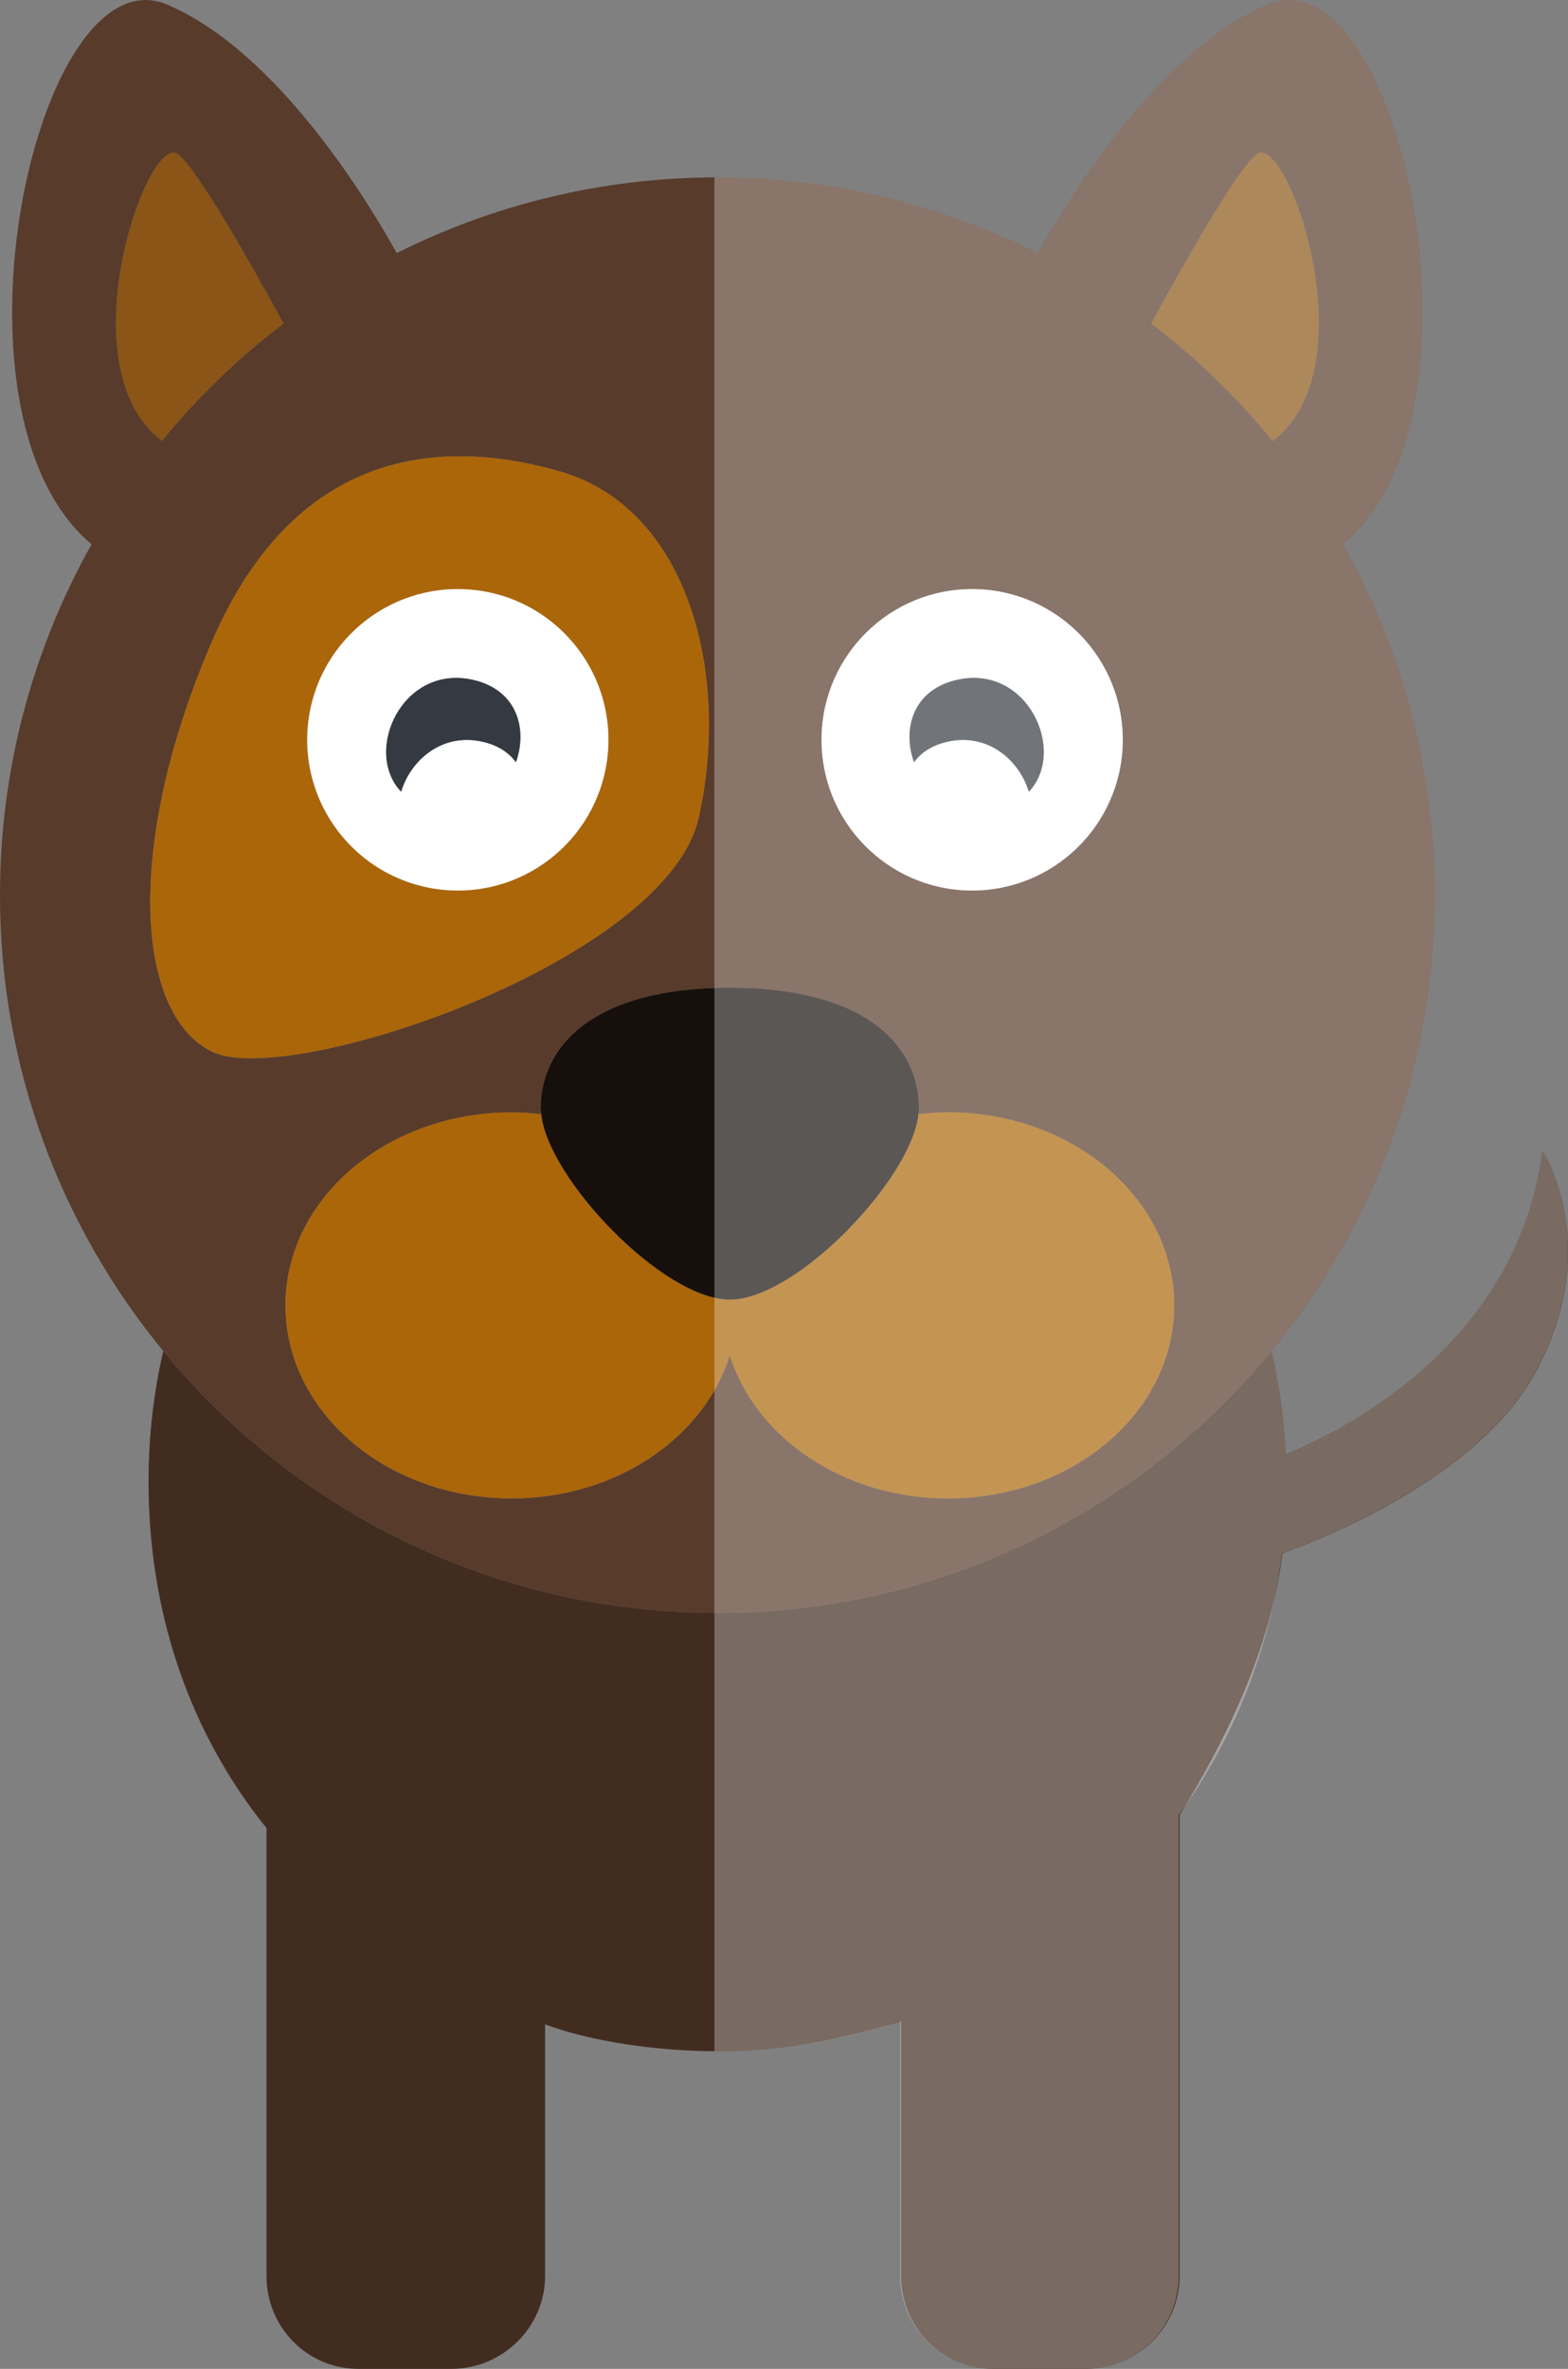 <?xml version="1.0" encoding="UTF-8" standalone="no"?>
<svg
   xmlns:dc="http://purl.org/dc/elements/1.1/"
   xmlns:cc="http://creativecommons.org/ns#"
   xmlns:rdf="http://www.w3.org/1999/02/22-rdf-syntax-ns#"
   xmlns:svg="http://www.w3.org/2000/svg"
   xmlns="http://www.w3.org/2000/svg"
   version="1.1"
   id="svg12751"
   viewBox="0 0 126.643 191.218"
   height="53.966mm"
   width="35.741mm">
  <rect x="0" y="0" width="126.643" height="191.218" fill="#808080" stroke="none"/>
  <defs
     id="defs12753">
    <clipPath
       id="clipPath2226"
       clipPathUnits="userSpaceOnUse">
      <path
         id="path2228"
         d="m 476.943,571.974 55.143,0 0,-152.974 -55.143,0 0,152.974 z" />
    </clipPath>
    <clipPath
       id="clipPath2174"
       clipPathUnits="userSpaceOnUse">
      <path
         id="path2176"
         d="m 505.16,562.127 10.837,0 0,-18.633 -10.837,0 0,18.633 z" />
    </clipPath>
    <clipPath
       id="clipPath2154"
       clipPathUnits="userSpaceOnUse">
      <path
         id="path2156"
         d="m 438.268,562.127 10.837,0 0,-18.632 -10.837,0 0,18.632 z" />
    </clipPath>
  </defs>
  <g
     transform="translate(-119.536,-665.323)"
     id="layer1">
    <g
       transform="matrix(1.25,0,0,-1.25,142.44,691.441)"
       id="g2146">
      <path
         id="path2148"
         style="fill:#583b2b;fill-opacity:1;fill-rule:nonzero;stroke:none"
         d="M 0,0 C -2.127,3.903 -5.478,9.828 -6.798,10.928 -8.728,12.537 -14.202,-2.767 -7.865,-7.587 -5.552,-4.759 -2.91,-2.213 0,0" />
    </g>
    <g
       id="g2150"
       transform="matrix(1.25,0,0,-1.25,-418.94,1380.29)">
      <g
         id="g2152" />
      <g
         id="g2158">
        <g
           style="opacity:0.6"
           id="g2160"
           clip-path="url(#clipPath2154)">
          <g
             id="g2162"
             transform="translate(449.105,551.081)">
            <path
               id="path2164"
               style="fill:#ab6609;fill-opacity:1;fill-rule:nonzero;stroke:none"
               d="M 0,0 C -2.127,3.903 -5.478,9.828 -6.798,10.928 -8.728,12.537 -14.202,-2.767 -7.865,-7.587 -5.552,-4.759 -2.91,-2.213 0,0" />
          </g>
        </g>
      </g>
    </g>
    <g
       transform="matrix(1.25,0,0,-1.25,222.341,700.924)"
       id="g2166">
      <path
         id="path2168"
         style="fill:#583b2b;fill-opacity:1;fill-rule:nonzero;stroke:none"
         d="M 0,0 C 6.337,4.819 0.862,20.124 -1.067,18.515 -2.387,17.415 -5.738,11.491 -7.865,7.587 -4.955,5.374 -2.314,2.828 0,0" />
    </g>
    <g
       id="g2170"
       transform="matrix(1.25,0,0,-1.25,-418.94,1380.29)">
      <g
         id="g2172" />
      <g
         id="g2178">
        <g
           style="opacity:0.6"
           id="g2180"
           clip-path="url(#clipPath2174)">
          <g
             id="g2182"
             transform="translate(513.025,543.494)">
            <path
               id="path2184"
               style="fill:#ab6609;fill-opacity:1;fill-rule:nonzero;stroke:none"
               d="M 0,0 C 6.337,4.819 0.862,20.124 -1.067,18.515 -2.387,17.415 -5.738,11.491 -7.865,7.587 -4.955,5.374 -2.314,2.828 0,0" />
          </g>
        </g>
      </g>
    </g>
    <g
       transform="matrix(1.25,0,0,-1.25,136.673,717.066)"
       id="g2186">
      <path
         id="path2188"
         style="fill:#583b2b;fill-opacity:1;fill-rule:nonzero;stroke:none"
         d="M 0,0 C 5.68,13.12 15.701,12.921 22.512,10.938 30.769,8.533 33.5,-2.122 31.439,-11.4 29.376,-20.68 4.976,-28.928 0,-26.522 -4.976,-24.116 -5.678,-13.119 0,0 m -2.184,31.429 c 1.32,-1.1 4.671,-7.025 6.798,-10.928 -2.91,-2.213 -5.551,-4.759 -7.865,-7.587 -6.337,4.819 -0.862,20.124 1.067,18.515 M 48.754,3.348 c 5.373,0.192 9.882,-4.007 10.076,-9.379 0.191,-5.372 -4.007,-9.884 -9.382,-10.076 -5.371,-0.189 -9.88,4.009 -10.07,9.381 -0.194,5.372 4.006,9.883 9.376,10.074 m 18.713,28.081 c 1.93,1.609 7.404,-13.696 1.067,-18.516 -2.313,2.828 -4.955,5.375 -7.865,7.587 2.127,3.904 5.478,9.829 6.798,10.929 M 47.546,-55.369 c -6.759,0 -12.432,3.923 -14.1,9.242 -1.667,-5.319 -7.339,-9.242 -14.1,-9.242 -8.068,0 -14.611,5.581 -14.611,12.465 0,6.885 6.543,12.466 14.611,12.466 0.652,0 1.29,-0.049 1.92,-0.12 -0.013,0.119 -0.04,0.247 -0.04,0.36 0,4.024 3.373,7.807 12.222,7.807 8.847,0 12.221,-3.783 12.221,-7.807 0,-0.113 -0.027,-0.241 -0.04,-0.36 0.629,0.071 1.266,0.12 1.917,0.12 8.07,0 14.612,-5.581 14.612,-12.466 0,-6.884 -6.542,-12.465 -14.612,-12.465 m -14.904,-7.394 c 14.419,0 27.298,6.585 35.799,16.909 6.592,8.007 10.552,18.262 10.552,29.443 0,8.233 -2.156,15.958 -5.92,22.66 10.123,8.394 3.561,38.442 -4.887,34.847 C 61.024,38.047 55.14,28.264 53.358,25.051 47.122,28.173 40.09,29.94 32.642,29.94 c -7.449,0 -14.481,-1.767 -20.717,-4.888 -1.781,3.213 -7.666,12.995 -14.828,16.044 -8.448,3.595 -15.01,-26.453 -4.887,-34.847 -3.764,-6.701 -5.92,-14.427 -5.92,-22.66 0,-11.181 3.96,-21.437 10.552,-29.443 8.501,-10.325 21.381,-16.909 35.8,-16.909" />
    </g>
    <g
       transform="matrix(1.25,0,0,-1.25,156.952,712.882)"
       id="g2190">
      <path
         id="path2192"
         style="fill:#ab6609;fill-opacity:1;fill-rule:nonzero;stroke:none"
         d="m 0,0 c 5.369,-0.19 9.568,-4.701 9.375,-10.074 -0.191,-5.371 -4.7,-9.57 -10.071,-9.381 -5.374,0.193 -9.573,4.704 -9.381,10.076 C -9.884,-4.006 -5.375,0.193 0,0 m -16.223,-29.869 c 4.976,-2.406 29.376,5.842 31.439,15.121 2.061,9.278 -0.67,19.933 -8.927,22.338 -6.811,1.984 -16.832,2.182 -22.512,-10.938 -5.677,-13.118 -4.975,-24.116 0,-26.521" />
    </g>
    <g
       transform="matrix(1.25,0,0,-1.25,157.809,720.218)"
       id="g2194">
      <path
         id="path2196"
         style="fill:#ffffff;fill-opacity:1;fill-rule:nonzero;stroke:none"
         d="M 0,0 C 2.815,-0.672 3.473,-3.185 2.718,-5.305 2.282,-4.704 1.597,-4.23 0.612,-3.995 -2.045,-3.361 -4.089,-5.172 -4.701,-7.212 -7.196,-4.57 -4.585,1.093 0,0 m -1.383,-13.586 c 5.371,-0.189 9.88,4.01 10.072,9.381 0.193,5.373 -4.006,9.884 -9.375,10.074 -5.375,0.193 -9.884,-4.006 -10.078,-9.379 -0.191,-5.372 4.007,-9.883 9.381,-10.076" />
    </g>
    <g
       transform="matrix(1.25,0,0,-1.25,158.575,725.212)"
       id="g2198">
      <path
         id="path2200"
         style="fill:#353a42;fill-opacity:1;fill-rule:nonzero;stroke:none"
         d="M 0,0 C 0.984,-0.235 1.67,-0.709 2.105,-1.31 2.86,0.81 2.203,3.323 -0.612,3.995 -5.197,5.088 -7.809,-0.575 -5.314,-3.217 -4.701,-1.177 -2.657,0.634 0,0" />
    </g>
    <g
       transform="matrix(1.25,0,0,-1.25,196.758,720.218)"
       id="g2202">
      <path
         id="path2204"
         style="fill:#ffffff;fill-opacity:1;fill-rule:nonzero;stroke:none"
         d="M 0,0 C 4.583,1.093 7.193,-4.57 4.7,-7.212 4.087,-5.172 2.044,-3.361 -0.613,-3.995 -1.6,-4.23 -2.284,-4.704 -2.72,-5.305 -3.474,-3.185 -2.816,-0.672 0,0 m 1.381,-13.586 c 5.375,0.193 9.572,4.704 9.382,10.076 C 10.568,1.863 6.06,6.062 0.686,5.869 -4.684,5.679 -8.884,1.168 -8.69,-4.205 c 0.191,-5.371 4.7,-9.57 10.071,-9.381" />
    </g>
    <g
       transform="matrix(1.25,0,0,-1.25,195.99,725.212)"
       id="g2206">
      <path
         id="path2208"
         style="fill:#353a42;fill-opacity:1;fill-rule:nonzero;stroke:none"
         d="M 0,0 C 2.657,0.634 4.7,-1.177 5.314,-3.217 7.807,-0.575 5.196,5.088 0.613,3.995 -2.203,3.323 -2.86,0.81 -2.106,-1.31 -1.671,-0.709 -0.986,-0.235 0,0" />
    </g>
    <g
       transform="matrix(1.25,0,0,-1.25,196.105,755.113)"
       id="g2210">
      <path
         id="path2212"
         style="fill:#ab6609;fill-opacity:1;fill-rule:nonzero;stroke:none"
         d="m 0,0 c -0.651,0 -1.288,-0.049 -1.917,-0.12 -0.415,-4.137 -7.871,-11.972 -12.181,-11.972 -4.312,0 -11.767,7.835 -12.182,11.972 -0.63,0.071 -1.268,0.12 -1.92,0.12 -8.068,0 -14.61,-5.581 -14.61,-12.466 0,-6.884 6.542,-12.465 14.61,-12.465 6.761,0 12.433,3.923 14.1,9.242 1.668,-5.319 7.341,-9.242 14.1,-9.242 8.07,0 14.612,5.581 14.612,12.465 C 14.612,-5.581 8.07,0 0,0" />
    </g>
    <g
       transform="matrix(1.25,0,0,-1.25,178.483,770.228)"
       id="g2214">
      <path
         id="path2216"
         style="fill:#160f0b;fill-opacity:1;fill-rule:nonzero;stroke:none"
         d="m 0,0 c 4.31,0 11.766,7.835 12.181,11.972 0.012,0.119 0.04,0.247 0.04,0.359 0,4.025 -3.374,7.808 -12.221,7.808 -8.85,0 -12.223,-3.783 -12.223,-7.808 0,-0.112 0.028,-0.24 0.04,-0.359 C -11.768,7.835 -4.312,0 0,0" />
    </g>
    <g
       transform="matrix(1.25,0,0,-1.25,244.118,758.196)"
       id="g2218">
      <path
         id="path2220"
         style="fill:#422c20;fill-opacity:1;fill-rule:nonzero;stroke:none"
         d="m 0,0 c -1.596,-12.233 -12.309,-17.838 -16.577,-19.606 -0.109,2.28 -0.433,4.503 -0.938,6.656 -8.502,-10.324 -21.38,-16.909 -35.799,-16.909 -14.419,0 -27.299,6.584 -35.8,16.909 -0.636,-2.71 -0.954,-5.53 -0.954,-8.433 0,-8.419 2.621,-16.172 7.621,-22.371 l 0,-28.922 c 0,-3.314 2.63,-6.001 5.943,-6.001 l 6,0 c 3.314,0 6.057,2.687 6.057,6.001 l 0,16.249 c 3,-1.126 7.287,-1.739 11.189,-1.739 4.133,0 7.811,0.692 11.811,1.95 l 0,-16.46 c 0,-3.314 2.63,-6.001 5.943,-6.001 l 6,0 c 3.314,0 6.057,2.687 6.057,6.001 l 0,29.758 c 3,4.876 5.858,10.648 6.643,16.913 5.786,2.089 13.158,6.08 16.152,11.338 C 4.111,-6.302 0,0 0,0" />
    </g>
    <g
       id="g2222"
       transform="matrix(1.25,0,0,-1.25,-418.94,1380.29)">
      <g
         id="g2224" />
      <g
         id="g2230">
        <g
           style="opacity:0.3"
           id="g2232"
           clip-path="url(#clipPath2226)">
          <g
             id="g2234"
             transform="translate(530.447,497.677)">
            <path
               id="path2236"
               style="fill:#ffffff;fill-opacity:1;fill-rule:nonzero;stroke:none"
               d="m 0,0 c -1.596,-12.233 -12.309,-17.838 -16.577,-19.606 -0.109,2.28 -0.433,4.503 -0.939,6.656 6.593,8.007 10.553,18.262 10.553,29.443 0,8.232 -2.156,15.958 -5.92,22.66 10.123,8.394 3.561,38.442 -4.887,34.846 -7.162,-3.048 -13.046,-12.831 -14.828,-16.044 -6.236,3.122 -13.267,4.889 -20.716,4.889 -0.064,0 -0.126,-0.01 -0.19,-0.01 l 0,-121.001 c 0.064,0 0.126,0 0.19,0 4.132,0 8.101,0.692 11.81,1.95 l 0,-16.46 c 0,-3.314 2.687,-6.001 6,-6.001 l 6,0 c 3.314,0 6,2.687 6,6.001 l 0,29.758 c 3.528,4.876 5.887,10.648 6.672,16.913 5.787,2.089 13.171,6.08 16.165,11.338 C 4.098,-6.302 0,0 0,0" />
          </g>
        </g>
      </g>
    </g>
  </g>
</svg>
